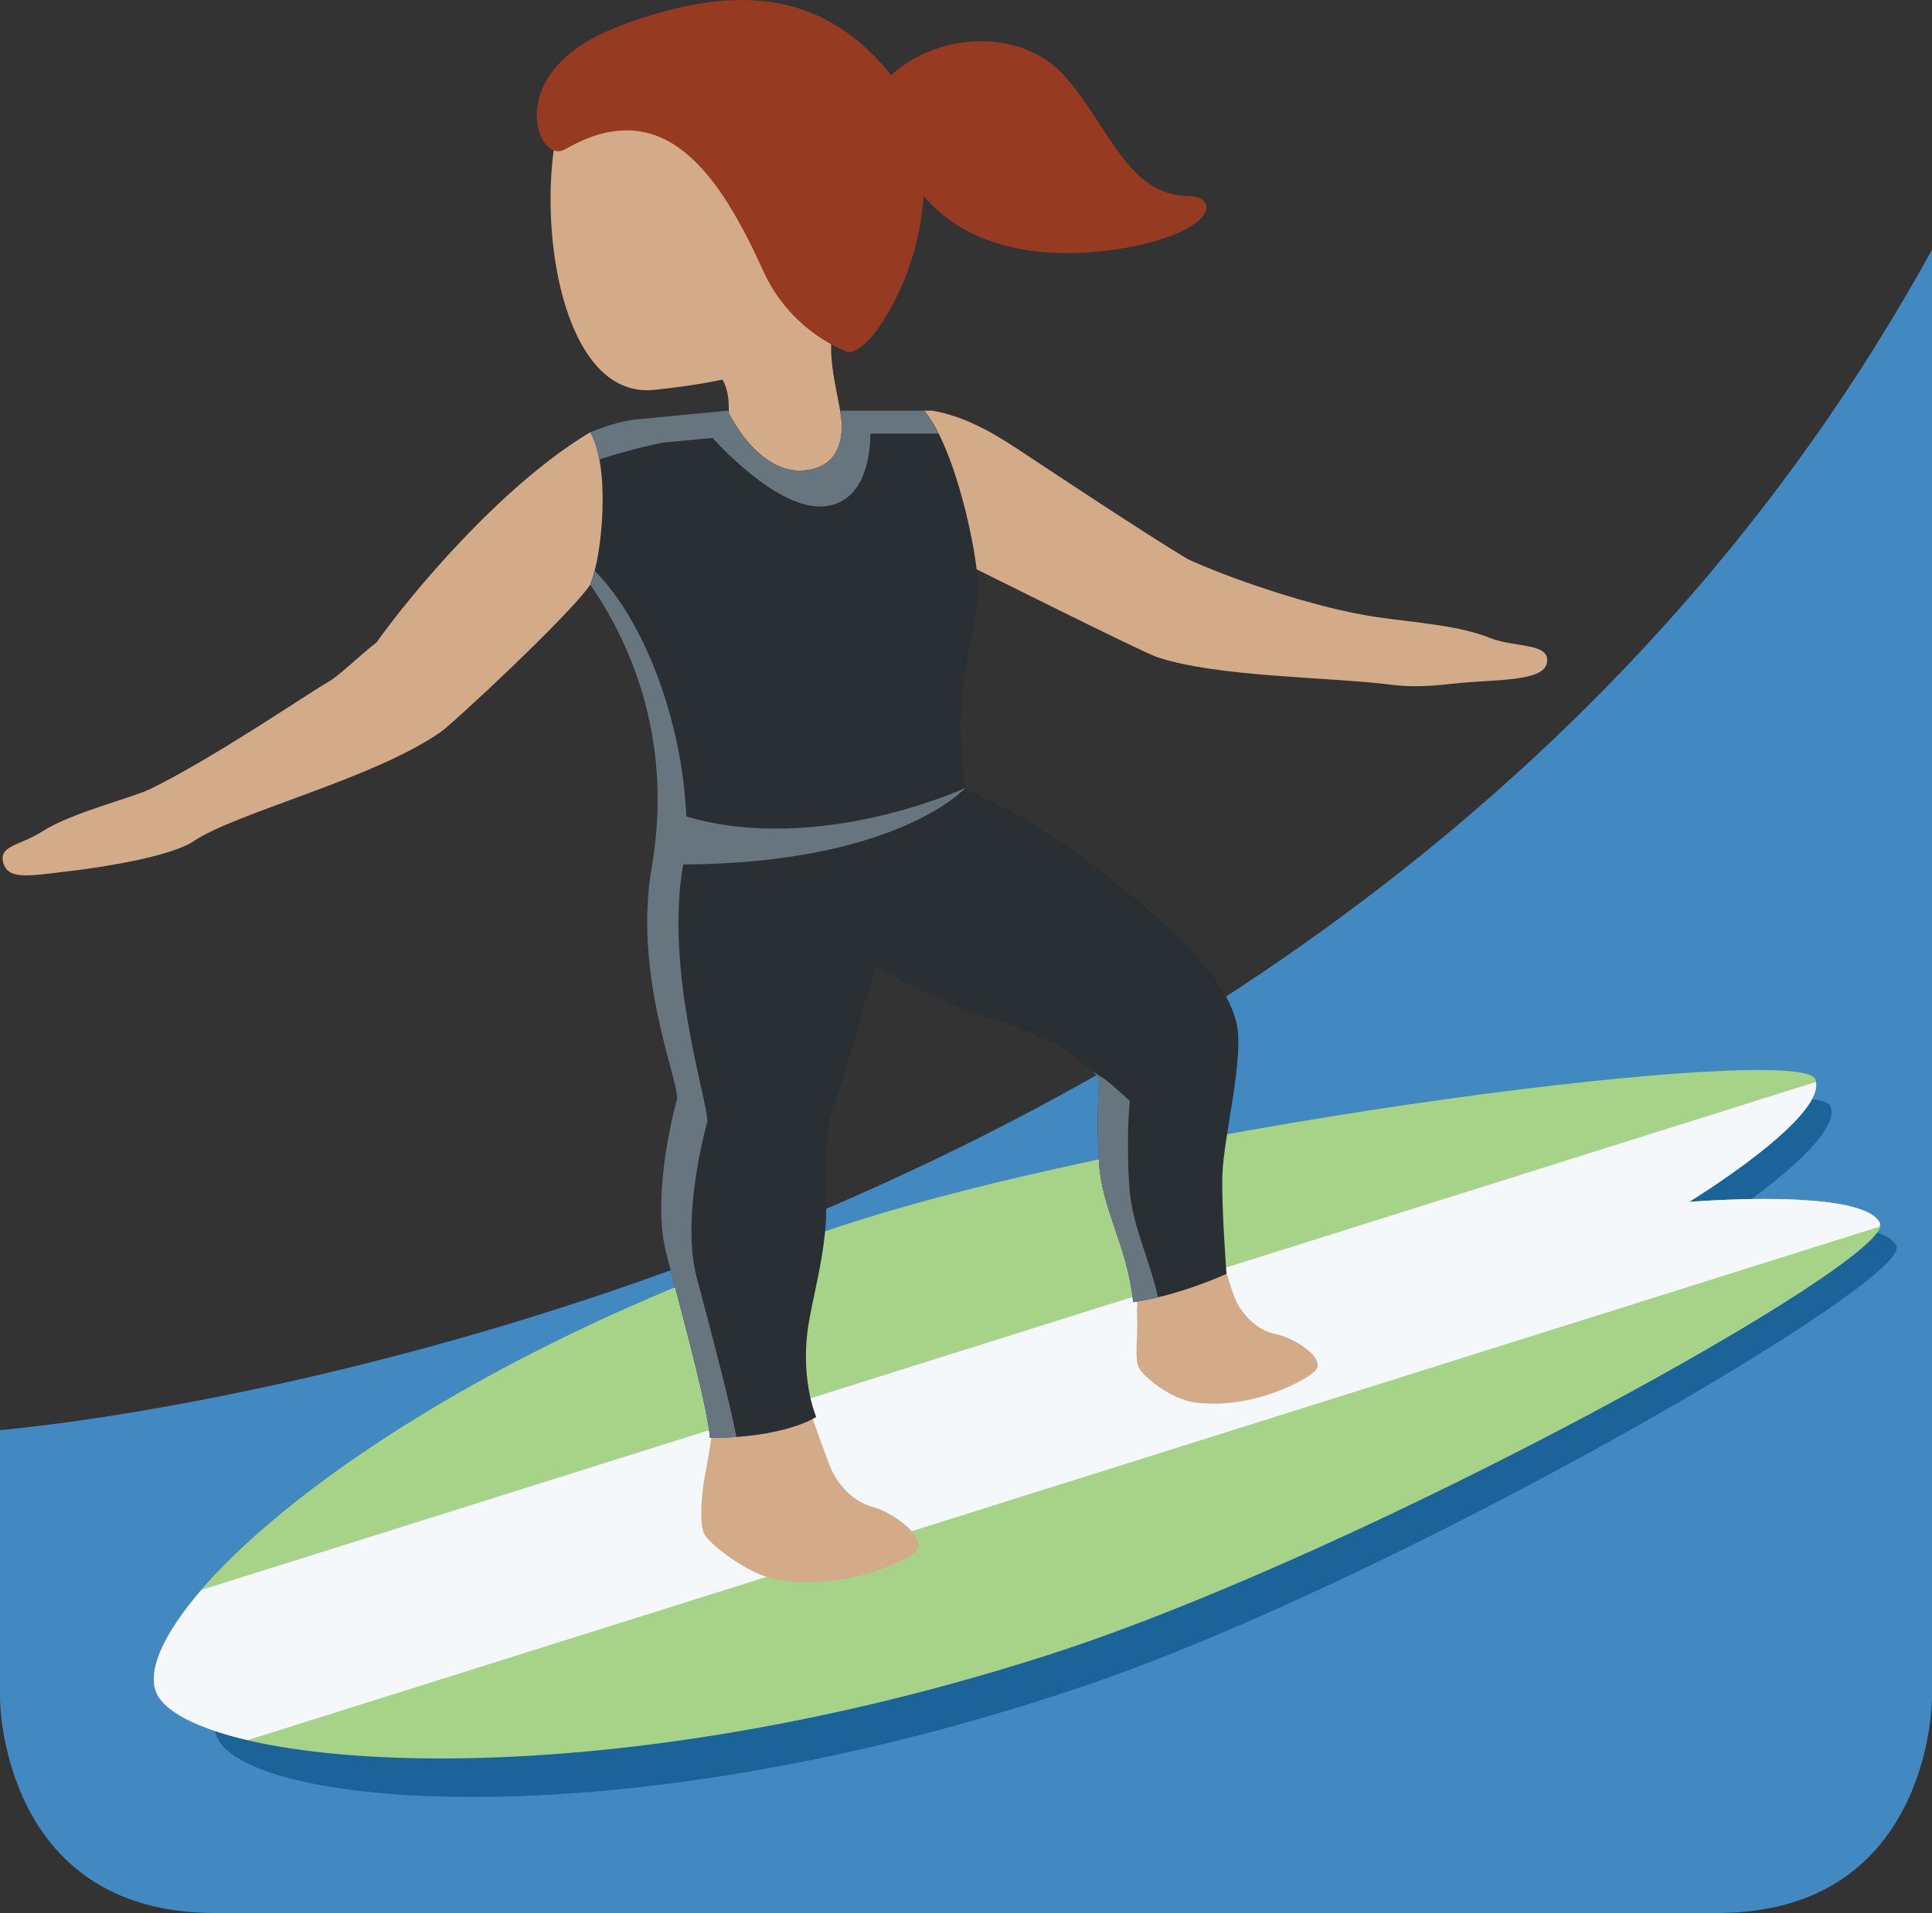 <?xml version="1.0" encoding="UTF-8" standalone="no"?>
<svg
   xmlns:dc="http://purl.org/dc/elements/1.1/"
   xmlns:cc="http://creativecommons.org/ns#"
   xmlns:rdf="http://www.w3.org/1999/02/22-rdf-syntax-ns#"
   xmlns:svg="http://www.w3.org/2000/svg"
   xmlns="http://www.w3.org/2000/svg"
   xmlns:sodipodi="http://sodipodi.sourceforge.net/DTD/sodipodi-0.dtd"
   xmlns:inkscape="http://www.inkscape.org/namespaces/inkscape"
   viewBox="0 0 36 35.654"
   id="svg2"
   version="1.1"
   inkscape:version="0.91 r13725"
   sodipodi:docname="1f3c4-1f3fd-200d-2640-fe0f.svg"
   width="36"
   height="35.654">
  <rect x="0" y="0" width="36" height="35.654" fill="#333333" stroke="none"/>
  <defs
     id="defs28" />
  <sodipodi:namedview
     pagecolor="#ffffff"
     bordercolor="#666666"
     borderopacity="1"
     objecttolerance="10"
     gridtolerance="10"
     guidetolerance="10"
     inkscape:pageopacity="0"
     inkscape:pageshadow="2"
     inkscape:window-width="640"
     inkscape:window-height="480"
     id="namedview26"
     showgrid="false"
     inkscape:zoom="6.5555556"
     inkscape:cx="18"
     inkscape:cy="18"
     inkscape:window-x="0"
     inkscape:window-y="0"
     inkscape:window-maximized="0"
     inkscape:current-layer="svg2" />
  <path
     d="m 36,4.654 0,27 c 0,0 0,4 -4,4 l -28,0 c -4,0 -4,-4 -4,-4 l 0,-5 c 0,0 25,-2 36,-22 z"
     id="path4"
     inkscape:connector-curvature="0"
     style="fill:#4289c1" />
  <path
     d="m 31.844,22.897 c 0,0 2.565,-1.635 2.258,-2.288 -0.309,-0.654 -11.778,0.99 -17.528,2.954 -8.627,2.947 -13.144,7.522 -12.526,8.828 0.617,1.306 7.602,1.953 16.228,-0.993 5.752,-1.964 15.368,-7.524 15.06,-8.177 -0.309,-0.653 -3.492,-0.324 -3.492,-0.324 z"
     id="path6"
     inkscape:connector-curvature="0"
     style="fill:#1c6399" />
  <path
     d="m 31.474,22.401 c 0,0 2.65,-1.619 2.349,-2.291 -0.303,-0.673 -12.042,0.782 -17.949,2.675 -8.864,2.841 -13.563,7.424 -12.958,8.769 0.605,1.345 7.723,2.141 16.585,-0.699 5.91,-1.893 15.833,-7.383 15.532,-8.055 -0.303,-0.673 -3.559,-0.399 -3.559,-0.399 z"
     id="path8"
     inkscape:connector-curvature="0"
     style="fill:#a6d388" />
  <path
     d="m 31.474,22.401 c 0,0 2.507,-1.534 2.358,-2.235 l -30.076,9.466 c -0.722,0.837 -1.019,1.523 -0.84,1.922 0.156,0.348 0.755,0.657 1.7,0.878 l 30.395,-9.566 c 0.003,-0.02 0.029,-0.051 0.022,-0.066 -0.303,-0.673 -3.559,-0.399 -3.559,-0.399 z"
     id="path10"
     inkscape:connector-curvature="0"
     style="fill:#f5f8fa" />
  <path
     d="m 27.755,11.887 c -0.589,-0.235 -1.348,-0.276 -2.104,-0.386 -1.198,-0.175 -2.852,-0.765 -3.529,-1.086 -0.825,-0.495 -2.577,-1.661 -3.012,-1.948 -0.435,-0.287 -1.017,-0.685 -1.735,-0.813 l -0.156,0 c 0.385,0.542 0.609,1.159 0.748,2.841 0,0 3.319,1.661 3.595,1.753 1.125,0.375 3.182,0.366 4.344,0.512 0.602,0.076 1.021,-0.014 1.499,-0.047 0.722,-0.049 1.38,-0.055 1.422,-0.371 0.05,-0.367 -0.595,-0.265 -1.072,-0.455 z M 14.698,0.651 c -1.593,-0.627 -4.077,0.182 -4.365,2.043 -0.287,1.848 0.239,4.747 1.863,4.572 1.702,-0.184 3.448,-0.554 4.138,-2.307 0.69,-1.752 -0.043,-3.681 -1.636,-4.308 z"
     id="path12"
     inkscape:connector-curvature="0"
     style="fill:#d4ab88" />
  <path
     d="m 15.882,5.411 c 2.318,-2.723 -3.266,-2.458 -3.266,-2.458 -1.057,0.038 -0.329,1.799 -0.827,2.761 -0.341,0.665 1.095,1.018 1.095,1.018 0,0 0.659,-0.01 0.694,0.79 l 0,0.007 c 0.008,0.204 -0.013,0.445 -0.108,0.769 -0.473,1.601 1.677,2.582 2.149,0.978 0.187,-0.635 0.114,-1.193 0.02,-1.708 l -0.009,-0.046 c -0.144,-0.766 -0.322,-1.438 0.252,-2.111 z m -4.883,2.645 c -1.666,0.993 -3.368,3.049 -3.98,3.914 -0.36,0.283 -0.686,0.614 -0.897,0.736 -0.389,0.223 -2.154,1.432 -3.334,2.005 -0.354,0.166 -1.458,0.438 -1.992,0.781 -0.432,0.278 -0.845,0.262 -0.727,0.612 0.102,0.302 0.508,0.216 1.227,0.132 0.719,-0.084 1.929,-0.289 2.325,-0.566 0.8,-0.531 3.347,-1.156 4.597,-2.031 0.221,-0.155 2.385,-2.163 2.781,-2.741 0.543,-1.515 0.282,-2.556 0,-2.842 z"
     id="path14"
     inkscape:connector-curvature="0"
     style="fill:#d4ab88" />
  <path
     d="M 16.518,1.294 C 15.457,0.052 13.998,-0.463 11.499,0.503 9.316,1.347 10.018,3.082 10.527,2.785 c 1.869,-1.09 2.899,0.514 3.697,2.269 0.523,1.151 1.56,1.502 1.56,1.502 0,0 0.337,0.132 0.912,-1.001 0.575,-1.133 0.876,-3.028 -0.178,-4.261 z"
     id="path16"
     inkscape:connector-curvature="0"
     style="fill:#963b22" />
  <path
     d="m 16.261,28.086 c -0.378,-0.1 -0.67,-0.432 -0.807,-0.785 -0.059,-0.152 -0.365,-1.001 -0.365,-1.001 l -1.819,0 c 0.043,0.214 -0.037,0.696 -0.134,1.197 -0.062,0.322 -0.114,0.892 -0.013,1.093 0.101,0.201 0.817,0.74 1.301,0.839 1.237,0.255 2.491,-0.342 2.644,-0.517 0.222,-0.255 -0.428,-0.726 -0.807,-0.826 z m 7.51,-3.222 c -0.334,-0.065 -0.607,-0.336 -0.746,-0.634 -0.06,-0.129 -0.22,-0.651 -0.22,-0.651 l -1.609,0.22 c 0.05,0.183 -0.027,0.417 -0.008,0.793 0.017,0.335 -0.058,0.748 0.042,0.917 0.099,0.169 0.601,0.571 1.027,0.629 1.088,0.148 2.141,-0.443 2.264,-0.604 0.176,-0.235 -0.416,-0.605 -0.75,-0.67 z"
     id="path18"
     inkscape:connector-curvature="0"
     style="fill:#d4ab88" />
  <path
     d="m 16.188,1.873 c 0.875,-1.312 2.774,-1.438 3.637,-0.469 0.863,0.969 1.185,2.25 2.338,2.25 0.368,0 0.552,0.344 -0.212,0.688 -0.764,0.344 -3.889,1.031 -5.076,-1.188 -0.531,-0.656 -0.687,-1.281 -0.687,-1.281 z"
     id="path20"
     inkscape:connector-curvature="0"
     style="fill:#963b22" />
  <path
     d="m 22.777,21.895 c 0.023,-0.706 0.412,-2.193 0.265,-2.824 -0.229,-0.981 -1.5,-2.047 -2.677,-2.948 -1.177,-0.901 -2.375,-1.438 -2.375,-1.438 -0.302,-1.896 0.242,-2.896 0.235,-3.716 -0.006,-0.684 -0.433,-2.648 -1.006,-3.315 l -1.565,0 c 0,0 0.246,1.013 -0.647,1.112 -0.895,0.099 -1.447,-1.112 -1.447,-1.112 l -1.748,0.167 c -0.278,0.043 -0.549,0.125 -0.813,0.236 0.376,0.639 0.23,2.285 0,2.841 0.823,1.188 1.536,3.003 1.146,5.256 -0.346,2.002 0.473,3.889 0.473,4.324 0,0 -0.503,1.749 -0.2,2.898 0.403,1.529 0.768,2.884 0.81,3.423 1.412,0 1.981,-0.39 1.981,-0.39 0,0 -0.278,-0.638 -0.165,-1.577 0.069,-0.572 0.351,-1.455 0.351,-2.304 0,-0.849 -0.022,-1.461 0.104,-1.812 0.126,-0.351 0.52,-1.576 0.812,-2.704 0.534,0.292 1.493,0.792 2.084,0.954 0.849,0.232 1.494,0.595 1.718,0.79 0.224,0.195 0.376,0.335 0.376,0.335 0,0 -0.07,0.625 -0.01,1.583 0.055,0.877 0.53,1.551 0.636,2.596 0.893,-0.133 1.739,-0.528 1.739,-0.528 0,0 -0.096,-1.267 -0.077,-1.847 z"
     id="path22"
     inkscape:connector-curvature="0"
     style="fill:#292f33" />
  <path
     d="m 12.375,8.248 0.904,-0.086 c 0,0 1.202,1.373 2.096,1.274 0.894,-0.099 0.841,-1.354 0.841,-1.354 l 1.269,0 c -0.085,-0.168 -0.173,-0.319 -0.266,-0.428 l -1.565,0 c 0,0 0.246,1.013 -0.647,1.112 -0.895,0.099 -1.447,-1.112 -1.447,-1.112 l -1.748,0.167 c -0.278,0.043 -0.549,0.125 -0.813,0.236 0.077,0.131 0.128,0.311 0.165,0.509 0.346,-0.118 0.973,-0.282 1.211,-0.318 z m 8.667,13.854 c -0.06,-0.958 0.01,-1.583 0.01,-1.583 0,0 -0.151,-0.141 -0.376,-0.335 -0.068,-0.059 -0.186,-0.136 -0.326,-0.218 l 0.139,0.126 c 0,0 -0.07,0.625 -0.01,1.583 0.055,0.877 0.53,1.551 0.636,2.596 0.158,-0.024 0.313,-0.057 0.464,-0.093 -0.175,-0.763 -0.492,-1.357 -0.537,-2.076 z m -8.061,1.701 c -0.303,-1.149 0.2,-2.898 0.2,-2.898 0,-0.435 -0.798,-2.791 -0.452,-4.793 4,-0.021 5.26,-1.427 5.26,-1.427 0,0 -2.719,1.26 -5.201,0.533 -0.074,-1.788 -0.788,-3.661 -1.707,-4.579 -0.025,0.1 -0.053,0.188 -0.082,0.258 0.823,1.188 1.536,3.003 1.146,5.256 -0.346,2.002 0.473,3.889 0.473,4.324 0,0 -0.503,1.749 -0.2,2.898 0.403,1.529 0.768,2.884 0.81,3.423 0.178,0 0.342,-0.006 0.494,-0.017 -0.129,-0.672 -0.421,-1.766 -0.741,-2.978 z"
     id="path24"
     inkscape:connector-curvature="0"
     style="fill:#67757f" />
</svg>
